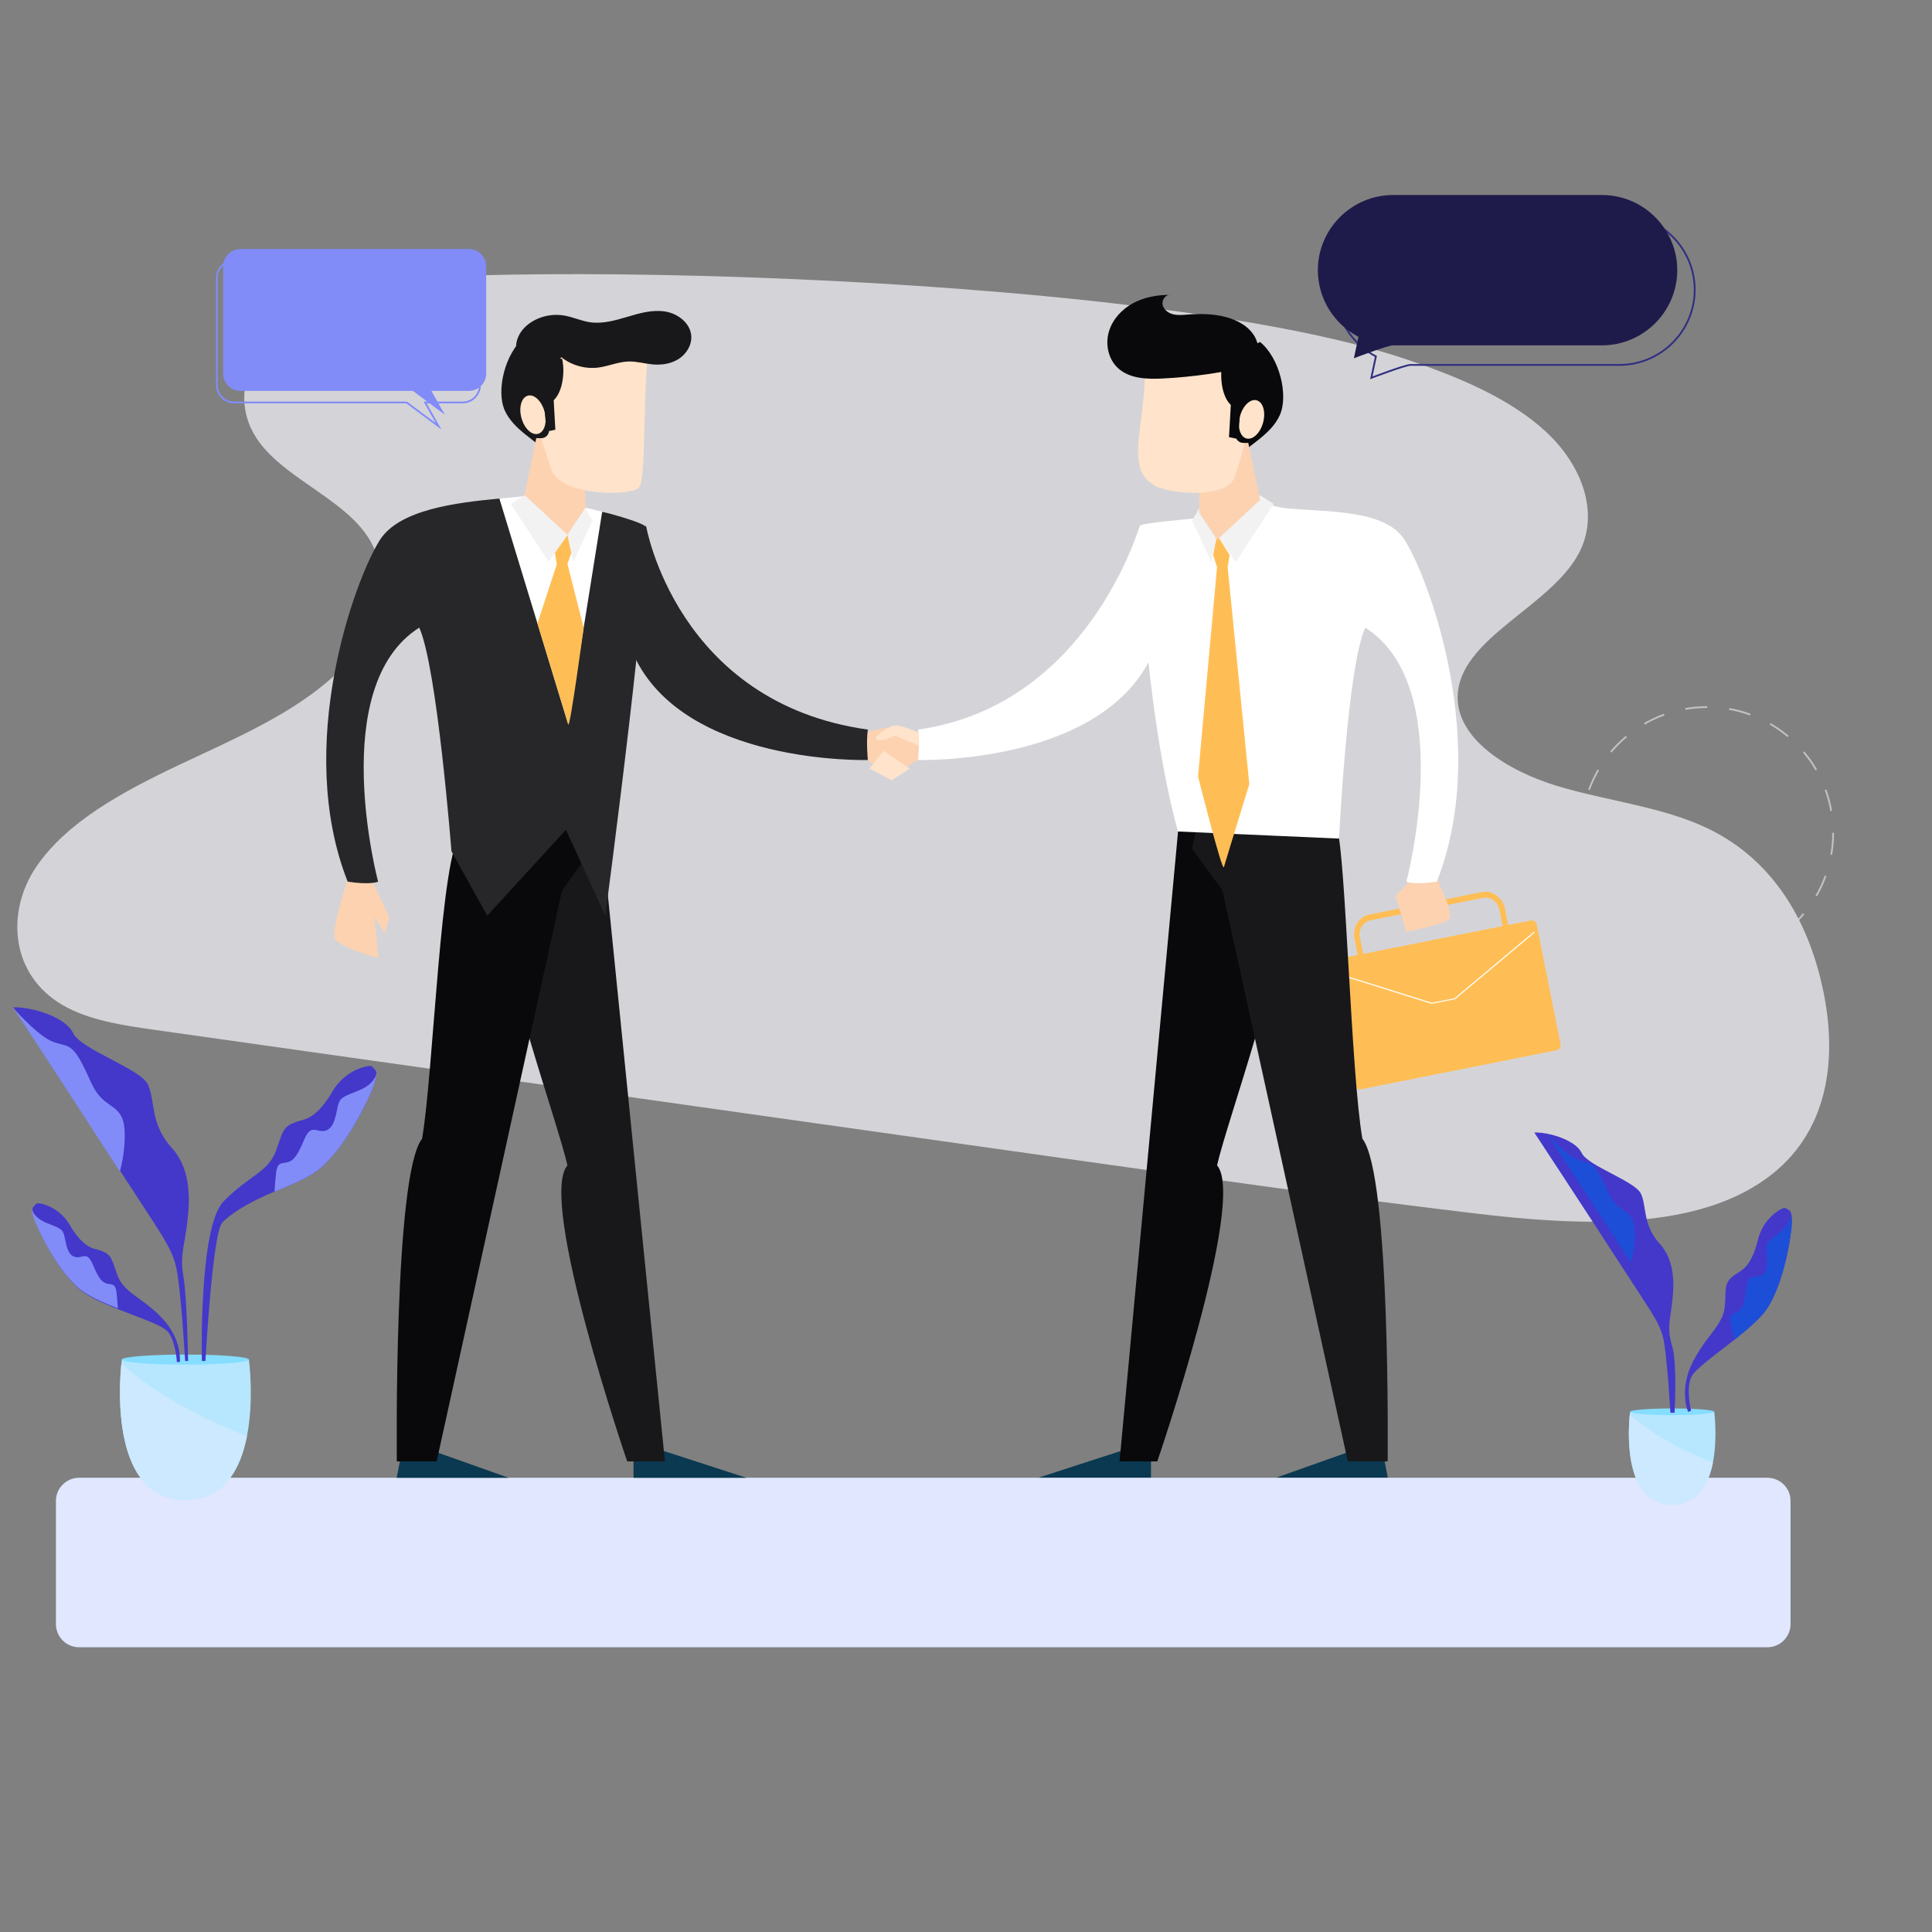 <?xml version="1.0" encoding="UTF-8" standalone="no" ?>
<!DOCTYPE svg PUBLIC "-//W3C//DTD SVG 1.1//EN" "http://www.w3.org/Graphics/SVG/1.1/DTD/svg11.dtd">
<svg xmlns="http://www.w3.org/2000/svg" xmlns:xlink="http://www.w3.org/1999/xlink" version="1.1" width="1080" height="1080" viewBox="-33.45 35.83 1080 1080" xml:space="preserve">
<rect x="-33.45" y="35.83" width="1080" height="1080" fill="#808080" stroke="none"/>
<desc>Created with Fabric.js 5.2.4</desc>
<defs>
</defs>
<g transform="matrix(1 0 0 1 540 540)" id="0dc6d7a2-7cfe-44f2-addd-a3ade64f1bc4"  >
<rect style="stroke: none; stroke-width: 1; stroke-dasharray: none; stroke-linecap: butt; stroke-dashoffset: 0; stroke-linejoin: miter; stroke-miterlimit: 4; fill: rgb(255,255,255); fill-rule: nonzero; opacity: 1; visibility: hidden;" vector-effect="non-scaling-stroke"  x="-540" y="-540" rx="0" ry="0" width="1080" height="1080" />
</g>
<g transform="matrix(1 0 0 1 540 540)" id="97b2ee28-00a0-43f1-9a9c-38f5f846faf9"  >
</g>
<g transform="matrix(1 0 0 1 920.94 501.42)"  >
<circle style="stroke: rgb(193,193,193); stroke-width: 1; stroke-dasharray: 12.278 12.278; stroke-linecap: butt; stroke-dashoffset: 0; stroke-linejoin: miter; stroke-miterlimit: 10; fill: none; fill-rule: nonzero; opacity: 1;" vector-effect="non-scaling-stroke"  cx="0" cy="0" r="70.35" />
</g>
<g transform="matrix(1 0 0 1 482.64 453.93)"  >
<path style="stroke: none; stroke-width: 1; stroke-dasharray: none; stroke-linecap: butt; stroke-dashoffset: 0; stroke-linejoin: miter; stroke-miterlimit: 4; fill: rgb(212,212,216); fill-rule: nonzero; opacity: 1;" vector-effect="non-scaling-stroke"  transform=" translate(-540, -473.38)" d="M 810.51 256.29 C 839.34 266.06 868 277.98 888.17 296.7 C 908.34 315.42 918.44 342.33 906.34 364.85 C 890.18 394.93 838.98 412.42 838.74 445.01 C 838.57 468.35 866.35 486.16 894.4 494.65 C 922.44 503.13 953.49 506.19 979 518.59 C 1017.49 537.3 1035.54 573.52 1042.93 608.27 C 1050.6 644.35 1047.49 685.43 1014.56 711.61 C 973.63 744.15 905.93 740.48 847.98 733.54 C 770.65 724.28 693.66 713.4 616.69 702.53 C 447.95 678.69 279.21 654.84 110.47 631 C 92.38 628.44 73.55 625.65 58.85 617.08 C 29.66 600.07 27.18 564.95 44.15 539.88 C 61.12 514.81 92.51 497.78 123.69 483.03 C 154.87 468.29 187.79 454.35 211.15 432.58 C 234.5 410.81 246.12 378.59 228.45 353.81 C 213.48 332.82 181.31 321.6 167.29 300.22 C 148.81 272.05 170.07 236.07 203.6 218.09 C 237.13 200.11 658.19 204.65 810.51 256.29 z" stroke-linecap="round" />
</g>
<g transform="matrix(1 0 0 1 774.83 589.57)"  >
<path style="stroke: none; stroke-width: 1; stroke-dasharray: none; stroke-linecap: butt; stroke-dashoffset: 0; stroke-linejoin: miter; stroke-miterlimit: 4; fill: rgb(255,190,85); fill-rule: nonzero; opacity: 1;" vector-effect="non-scaling-stroke"  transform=" translate(-829.36, -608.9)" d="M 876.9 569.68 L 864.15 572.22 L 862.32 563.05 C 861.08 556.81 855.3 552.69 849.45 553.85 L 786.6 566.39 C 780.75 567.56 776.99 573.58 778.24 579.82 L 780.07 588.99 L 767.32 591.53 C 765.87 591.82 764.94 593.32 765.24 594.86 L 778.59 661.81 C 778.9 663.35 780.34 664.38 781.79 664.09 L 891.39 642.23 C 892.84 641.94 893.77 640.44 893.47 638.9 L 880.12 571.95 C 879.79 570.42 878.35 569.39 876.9 569.68 z M 861.11 572.83 L 783.09 588.39 L 781.26 579.22 C 780.37 574.76 783.05 570.46 787.23 569.63 L 850.08 557.09 C 854.26 556.26 858.39 559.2 859.28 563.66 L 861.11 572.83 z" stroke-linecap="round" />
</g>
<g transform="matrix(1 0 0 1 767.98 576.83)"  >
<path style="stroke: none; stroke-width: 1; stroke-dasharray: none; stroke-linecap: butt; stroke-dashoffset: 0; stroke-linejoin: miter; stroke-miterlimit: 4; fill: rgb(255,255,255); fill-rule: nonzero; opacity: 1;" vector-effect="non-scaling-stroke"  transform=" translate(-823.12, -596.16)" d="M 835.12 613.71 L 822.03 616.32 L 766.52 598.93 L 766.89 598.4 L 822.17 615.72 L 834.76 613.21 L 879.17 576 L 879.71 576.35 z" stroke-linecap="round" />
</g>
<g transform="matrix(1 0 0 1 614.06 499.61)"  >
<path style="stroke: none; stroke-width: 1; stroke-dasharray: none; stroke-linecap: butt; stroke-dashoffset: 0; stroke-linejoin: miter; stroke-miterlimit: 4; fill: rgb(252,210,177); fill-rule: nonzero; opacity: 1;" vector-effect="non-scaling-stroke"  transform=" translate(-669.2, -518.94)" d="M 535.07 464.76 C 535.07 464.76 523.02 460.79 520.65 462.18 C 518.28 463.57 506.04 480.03 506.04 480.03 L 522.43 487.85 L 540.99 475.81 L 535.07 464.76 z M 824.31 544.99 C 824.31 544.99 834.13 564.89 832.07 568.44 C 830 572 807.77 576 807.77 576 L 801.82 556.04 L 812.43 544.98 L 824.31 544.98 z" stroke-linecap="round" />
</g>
<g transform="matrix(1 0 0 1 644.61 853.51)"  >
<path style="stroke: none; stroke-width: 1; stroke-dasharray: none; stroke-linecap: butt; stroke-dashoffset: 0; stroke-linejoin: miter; stroke-miterlimit: 4; fill: rgb(10,57,81); fill-rule: nonzero; opacity: 1;" vector-effect="non-scaling-stroke"  transform=" translate(-699.74, -872.83)" d="M 653.83 864.43 L 602.02 881.24 L 665.09 881.24 L 665.09 864.43 z M 782.24 864.43 L 734.92 881.24 L 797.46 881.24 L 794.25 864.43 z" stroke-linecap="round" />
</g>
<g transform="matrix(1 0 0 1 636.09 674.02)"  >
<path style="stroke: none; stroke-width: 1; stroke-dasharray: none; stroke-linecap: butt; stroke-dashoffset: 0; stroke-linejoin: miter; stroke-miterlimit: 4; fill: rgb(9,9,11); fill-rule: nonzero; opacity: 1;" vector-effect="non-scaling-stroke"  transform=" translate(-691.22, -693.35)" d="M 680.22 519.97 L 647.52 872.09 L 668.61 872.09 C 668.61 872.09 718.75 725.93 702.02 706.59 C 707.4 682.64 741.65 587.76 733.74 577.63 C 725.83 567.5 711.33 514.61 711.33 514.61 L 680.22 519.97 z" stroke-linecap="round" />
</g>
<g transform="matrix(1 0 0 1 687.6 672.4)"  >
<path style="stroke: none; stroke-width: 1; stroke-dasharray: none; stroke-linecap: butt; stroke-dashoffset: 0; stroke-linejoin: miter; stroke-miterlimit: 4; fill: rgb(24,24,27); fill-rule: nonzero; opacity: 1;" vector-effect="non-scaling-stroke"  transform=" translate(-742.74, -691.73)" d="M 688.02 529.46 L 705.02 552.87 L 775.12 872.09 L 797.39 872.09 C 797.39 872.09 799.24 711.95 783.28 691.73 C 776.9 655.55 773.88 532.48 769.17 518.99 C 747.89 517.93 692.02 511.37 692.02 511.37 L 688.02 529.46 z" stroke-linecap="round" />
</g>
<g transform="matrix(1 0 0 1 630.74 422.62)"  >
<path style="stroke: none; stroke-width: 1; stroke-dasharray: none; stroke-linecap: butt; stroke-dashoffset: 0; stroke-linejoin: miter; stroke-miterlimit: 4; fill: rgb(255,255,255); fill-rule: nonzero; opacity: 1;" vector-effect="non-scaling-stroke"  transform=" translate(-685.87, -441.95)" d="M 806.87 357 C 796.01 339.94 764.54 341.51 740.5 339.25 C 733.54 338.6 727.73 335.67 722.79 335 L 690.06 344.86 C 688.18 345.26 661.88 347.19 658.87 349 C 658.51 349.42 630.02 449.66 534.87 463 C 535.87 470 534.87 480 534.87 480 C 534.87 480 632.86 482.84 663.66 425.44 C 670.42 488.31 680.22 519.97 680.22 519.97 L 770.22 523.93 C 770.22 523.93 774.86 428.01 784.86 406.01 C 836.86 439.01 807.86 548.01 807.86 548.01 C 807.86 548.01 811.86 550.01 824.86 548.01 C 854.87 472 820.87 379 806.87 357 z" stroke-linecap="round" />
</g>
<g transform="matrix(1 0 0 1 655.75 331.28)"  >
<path style="stroke: none; stroke-width: 1; stroke-dasharray: none; stroke-linecap: butt; stroke-dashoffset: 0; stroke-linejoin: miter; stroke-miterlimit: 4; fill: rgb(242,242,242); fill-rule: nonzero; opacity: 1;" vector-effect="non-scaling-stroke"  transform=" translate(-710.88, -350.61)" d="M 702.02 354.25 L 712.5 369.21 L 733.74 336.88 L 726.02 332 z M 702.02 354.25 L 698.76 369.21 L 688.02 346.23 L 692.02 339.25 z" stroke-linecap="round" />
</g>
<g transform="matrix(1 0 0 1 650.6 427.79)"  >
<path style="stroke: none; stroke-width: 1; stroke-dasharray: none; stroke-linecap: butt; stroke-dashoffset: 0; stroke-linejoin: miter; stroke-miterlimit: 4; fill: rgb(255,190,85); fill-rule: nonzero; opacity: 1;" vector-effect="non-scaling-stroke"  transform=" translate(-705.74, -447.12)" d="M 699.83 365.39 L 702.02 372.16 L 691.41 489.21 C 691.41 489.21 704.96 543.15 705.87 539.85 C 706.78 536.55 720.06 493.58 720.06 493.58 L 707.97 372.33 L 709.03 365.32 L 702.03 354.24 L 699.83 365.39 z" stroke-linecap="round" />
</g>
<g transform="matrix(1 0 0 1 659.4 258.99)"  >
<path style="stroke: none; stroke-width: 1; stroke-dasharray: none; stroke-linecap: butt; stroke-dashoffset: 0; stroke-linejoin: miter; stroke-miterlimit: 4; fill: rgb(9,9,11); fill-rule: nonzero; opacity: 1;" vector-effect="non-scaling-stroke"  transform=" translate(-714.53, -278.32)" d="M 726.06 246.32 C 737.06 255.32 742.06 276.32 737.06 287.32 C 732.06 298.32 719.06 304.32 714.06 310.32 C 704.06 298.32 690.06 290.32 690.06 290.32 L 697.06 260.32 L 711.06 253.32 L 726.06 246.32 z" stroke-linecap="round" />
</g>
<g transform="matrix(1 0 0 1 653.93 303.42)"  >
<path style="stroke: none; stroke-width: 1; stroke-dasharray: none; stroke-linecap: butt; stroke-dashoffset: 0; stroke-linejoin: miter; stroke-miterlimit: 4; fill: rgb(252,210,177); fill-rule: nonzero; opacity: 1;" vector-effect="non-scaling-stroke"  transform=" translate(-709.06, -322.75)" d="M 692.06 315.9 L 692.06 341.9 L 702.06 356.9 L 726.06 334.65 L 716.56 288.6 z" stroke-linecap="round" />
</g>
<g transform="matrix(1 0 0 1 635.21 270.77)"  >
<path style="stroke: none; stroke-width: 1; stroke-dasharray: none; stroke-linecap: butt; stroke-dashoffset: 0; stroke-linejoin: miter; stroke-miterlimit: 4; fill: rgb(255,227,202); fill-rule: nonzero; opacity: 1;" vector-effect="non-scaling-stroke"  transform=" translate(-690.35, -290.1)" d="M 661.35 254.99 C 664.15 286.1 649.27 316.23 666.02 325.71 C 669.76 330.42 707.4 335.61 712.07 321.47 C 716.74 307.33 728.64 267.25 719.29 254.99 C 709.95 242.73 661.35 254.99 661.35 254.99 z" stroke-linecap="round" />
</g>
<g transform="matrix(1 0 0 1 660.07 261.22)"  >
<path style="stroke: none; stroke-width: 1; stroke-dasharray: none; stroke-linecap: butt; stroke-dashoffset: 0; stroke-linejoin: miter; stroke-miterlimit: 4; fill: rgb(9,9,11); fill-rule: nonzero; opacity: 1;" vector-effect="non-scaling-stroke"  transform=" translate(-715.2, -280.54)" d="M 705.06 258.32 C 703.06 266.32 705.06 281.32 713.06 283.32 C 713.06 287.14 712.65 293.81 712.36 298.14 C 712.282 299.286 712.667 300.416 713.428 301.276 C 714.189 302.137 715.263 302.657 716.41 302.72 C 718.29 302.82 720.06 302.8 720.06 302.32 C 720.06 301.32 726.06 258.32 726.06 258.32 L 705.06 258.32 z" stroke-linecap="round" />
</g>
<g transform="matrix(0.26 -0.97 0.97 0.26 666.17 270.27)"  >
<ellipse style="stroke: none; stroke-width: 1; stroke-dasharray: none; stroke-linecap: butt; stroke-dashoffset: 0; stroke-linejoin: miter; stroke-miterlimit: 4; fill: rgb(255,227,202); fill-rule: nonzero; opacity: 1;" vector-effect="non-scaling-stroke"  cx="0" cy="0" rx="11" ry="6.67" />
</g>
<g transform="matrix(1 0 0 1 627.71 240.93)"  >
<path style="stroke: none; stroke-width: 1; stroke-dasharray: none; stroke-linecap: butt; stroke-dashoffset: 0; stroke-linejoin: miter; stroke-miterlimit: 4; fill: rgb(9,9,11); fill-rule: nonzero; opacity: 1;" vector-effect="non-scaling-stroke"  transform=" translate(-687.19, -261.03)" d="M 714.06 282.32 L 713.06 300.32 L 718.06 301.32 L 720.06 276.32 z M 726.42 260.22 C 709.832 264.228 692.904 266.672 675.86 267.52 C 667.07 267.96 657.3 267.62 650.88 261.6 C 645.59 256.64 643.86 248.52 645.84 241.54 C 647.82 234.56 653.12 228.8 659.51 225.37 C 665.9 221.94 673.28 220.68 680.53 220.78 C 677.78 220.31 675.39 223.49 675.93 226.23 C 676.47 228.97 679.06 230.92 681.77 231.61 C 684.48 232.3 687.32 231.98 690.11 231.76 C 697.1 231.22 704.2 231.35 710.99 233.08 C 717.78 234.8 724.54 238.48 727.76 244.71 C 730.98 250.94 729.25 259.93 722.9 262.89" stroke-linecap="round" />
</g>
<g transform="matrix(1 0 0 1 482.65 909.29)"  >
<path style="stroke: none; stroke-width: 1; stroke-dasharray: none; stroke-linecap: butt; stroke-dashoffset: 0; stroke-linejoin: miter; stroke-miterlimit: 4; fill: rgb(224,231,255); fill-rule: nonzero; opacity: 1;" vector-effect="non-scaling-stroke"  transform=" translate(-540, -928.62)" d="M 68.12 881.24 L 1011.87 881.24 C 1019.03 881.24 1024.83 887.04 1024.83 894.2 L 1024.83 963.03 C 1024.83 970.19 1019.03 975.99 1011.87 975.99 L 68.12 975.99 C 60.96 975.99 55.16 970.19 55.16 963.03 L 55.16 894.2 C 55.16 887.04 60.96 881.24 68.12 881.24 z" stroke-linecap="round" />
</g>
<g transform="matrix(1 0 0 1 316.57 506.94)"  >
<path style="stroke: none; stroke-width: 1; stroke-dasharray: none; stroke-linecap: butt; stroke-dashoffset: 0; stroke-linejoin: miter; stroke-miterlimit: 4; fill: rgb(252,210,177); fill-rule: nonzero; opacity: 1;" vector-effect="non-scaling-stroke"  transform=" translate(-371.7, -526.27)" d="M 505.83 464.76 C 505.83 464.76 517.89 460.79 520.25 462.18 C 522.61 463.57 534.86 480.03 534.86 480.03 L 518.47 487.85 L 499.91 475.81 L 505.83 464.76 z M 216.59 544.99 C 216.59 544.99 206.77 574.29 208.83 579.53 C 210.9 584.77 233.13 590.66 233.13 590.66 L 231.06 567.83 L 236.75 576.91 L 239.34 567.83 L 228.48 545 L 216.59 545 z" stroke-linecap="round" />
</g>
<g transform="matrix(1 0 0 1 286.04 853.51)"  >
<path style="stroke: none; stroke-width: 1; stroke-dasharray: none; stroke-linecap: butt; stroke-dashoffset: 0; stroke-linejoin: miter; stroke-miterlimit: 4; fill: rgb(10,57,81); fill-rule: nonzero; opacity: 1;" vector-effect="non-scaling-stroke"  transform=" translate(-341.17, -872.83)" d="M 387.08 864.43 L 438.89 881.24 L 375.81 881.24 L 375.81 864.43 z M 258.67 864.43 L 305.99 881.24 L 243.45 881.24 L 246.66 864.43 z" stroke-linecap="round" />
</g>
<g transform="matrix(1 0 0 1 294.55 674.02)"  >
<path style="stroke: none; stroke-width: 1; stroke-dasharray: none; stroke-linecap: butt; stroke-dashoffset: 0; stroke-linejoin: miter; stroke-miterlimit: 4; fill: rgb(24,24,27); fill-rule: nonzero; opacity: 1;" vector-effect="non-scaling-stroke"  transform=" translate(-349.68, -693.35)" d="M 358.32 524.2 L 393.38 872.09 L 372.29 872.09 C 372.29 872.09 322.15 725.93 338.88 706.59 C 333.5 682.64 299.25 587.76 307.16 577.63 C 315.07 567.5 329.57 514.61 329.57 514.61 L 358.32 524.2 z" stroke-linecap="round" />
</g>
<g transform="matrix(1 0 0 1 243.03 672.4)"  >
<path style="stroke: none; stroke-width: 1; stroke-dasharray: none; stroke-linecap: butt; stroke-dashoffset: 0; stroke-linejoin: miter; stroke-miterlimit: 4; fill: rgb(9,9,11); fill-rule: nonzero; opacity: 1;" vector-effect="non-scaling-stroke"  transform=" translate(-298.17, -691.73)" d="M 352.89 529.46 L 335.89 552.87 L 265.79 872.09 L 243.52 872.09 C 243.52 872.09 241.67 711.95 257.63 691.73 C 264.01 655.55 267.99 529.46 279.7 520.95 C 300.98 519.89 348.89 511.37 348.89 511.37 L 352.89 529.46 z" stroke-linecap="round" />
</g>
<g transform="matrix(1 0 0 1 238.33 431.08)"  >
<path style="stroke: none; stroke-width: 1; stroke-dasharray: none; stroke-linecap: butt; stroke-dashoffset: 0; stroke-linejoin: miter; stroke-miterlimit: 4; fill: rgb(39,39,42); fill-rule: nonzero; opacity: 1;" vector-effect="non-scaling-stroke"  transform=" translate(-293.46, -450.4)" d="M 360.04 567 L 338.04 519 L 294.04 567 L 274.04 531 C 274.04 531 266.04 428 256.04 406 C 204.04 439 233.04 548 233.04 548 C 233.04 548 229.04 550 216.04 548 C 186.04 472 220.04 379 234.04 357 C 244.9 339.94 276.8 336.11 300.84 333.85 C 307.8 333.2 317.6 338.78 322.54 338.11 C 322.54 338.11 344.89 337.36 363.89 342.64 L 363.91 342.65 C 372.11 344.93 379.03 347.19 382.04 349 C 388.04 356 360.04 567 360.04 567 z" stroke-linecap="round" />
</g>
<g transform="matrix(1 0 0 1 384.81 395.19)"  >
<path style="stroke: none; stroke-width: 1; stroke-dasharray: none; stroke-linecap: butt; stroke-dashoffset: 0; stroke-linejoin: miter; stroke-miterlimit: 4; fill: rgb(39,39,42); fill-rule: nonzero; opacity: 1;" vector-effect="non-scaling-stroke"  transform=" translate(-439.17, -414.51)" d="M 382.04 349 C 382.04 349 399.04 448 506.04 463 C 505.04 470 506.04 480 506.04 480 C 506.04 480 403.04 483 375.04 421 C 366.04 362 382.04 349 382.04 349 z" stroke-linecap="round" />
</g>
<g transform="matrix(1 0 0 1 274.45 376.74)"  >
<path style="stroke: none; stroke-width: 1; stroke-dasharray: none; stroke-linecap: butt; stroke-dashoffset: 0; stroke-linejoin: miter; stroke-miterlimit: 4; fill: rgb(255,255,255); fill-rule: nonzero; opacity: 1;" vector-effect="non-scaling-stroke"  transform=" translate(-329.58, -396.06)" d="M 358.32 341.14 L 339.34 460.13 L 300.84 333.85 C 307.8 333.2 314.1 332.67 319.04 332 L 358.32 341.14 z" stroke-linecap="round" />
</g>
<g transform="matrix(1 0 0 1 271.28 256.34)"  >
<path style="stroke: none; stroke-width: 1; stroke-dasharray: none; stroke-linecap: butt; stroke-dashoffset: 0; stroke-linejoin: miter; stroke-miterlimit: 4; fill: rgb(24,24,27); fill-rule: nonzero; opacity: 1;" vector-effect="non-scaling-stroke"  transform=" translate(-326.41, -275.67)" d="M 314.88 243.67 C 303.88 252.67 298.88 273.67 303.88 284.67 C 308.88 295.67 321.88 301.67 326.88 307.67 C 336.88 295.67 350.88 287.67 350.88 287.67 L 343.88 257.67 L 329.88 250.67 L 314.88 243.67 z" stroke-linecap="round" />
</g>
<g transform="matrix(1 0 0 1 276.75 300.77)"  >
<path style="stroke: none; stroke-width: 1; stroke-dasharray: none; stroke-linecap: butt; stroke-dashoffset: 0; stroke-linejoin: miter; stroke-miterlimit: 4; fill: rgb(252,210,177); fill-rule: nonzero; opacity: 1;" vector-effect="non-scaling-stroke"  transform=" translate(-331.88, -320.1)" d="M 348.88 313.25 L 348.88 339.25 L 338.88 354.25 L 314.88 332 L 324.38 285.95 z" stroke-linecap="round" />
</g>
<g transform="matrix(1 0 0 1 295.91 269.45)"  >
<path style="stroke: none; stroke-width: 1; stroke-dasharray: none; stroke-linecap: butt; stroke-dashoffset: 0; stroke-linejoin: miter; stroke-miterlimit: 4; fill: rgb(255,227,202); fill-rule: nonzero; opacity: 1;" vector-effect="non-scaling-stroke"  transform=" translate(-351.04, -288.78)" d="M 383.88 252.67 C 380.88 285.67 382.88 322.67 378.88 327.67 C 374.88 332.67 334.88 332.67 329.88 317.67 C 324.88 302.67 311.88 265.67 321.88 252.67 C 331.88 239.67 383.88 252.67 383.88 252.67 z" stroke-linecap="round" />
</g>
<g transform="matrix(1 0 0 1 270.61 258.57)"  >
<path style="stroke: none; stroke-width: 1; stroke-dasharray: none; stroke-linecap: butt; stroke-dashoffset: 0; stroke-linejoin: miter; stroke-miterlimit: 4; fill: rgb(24,24,27); fill-rule: nonzero; opacity: 1;" vector-effect="non-scaling-stroke"  transform=" translate(-325.74, -277.89)" d="M 335.88 255.67 C 337.88 263.67 335.88 278.67 327.88 280.67 C 327.88 284.49 328.29 291.16 328.58 295.49 C 328.658 296.636 328.273 297.766 327.512 298.626 C 326.751 299.487 325.677 300.007 324.53 300.07 C 322.65 300.17 320.88 300.15 320.88 299.67 C 320.88 298.67 314.88 255.67 314.88 255.67 L 335.88 255.67 z" stroke-linecap="round" />
</g>
<g transform="matrix(0.97 -0.26 0.26 0.97 264.49 267.67)"  >
<ellipse style="stroke: none; stroke-width: 1; stroke-dasharray: none; stroke-linecap: butt; stroke-dashoffset: 0; stroke-linejoin: miter; stroke-miterlimit: 4; fill: rgb(255,227,202); fill-rule: nonzero; opacity: 1;" vector-effect="non-scaling-stroke"  cx="0" cy="0" rx="6.67" ry="11" />
</g>
<g transform="matrix(1 0 0 1 274.9 331.28)"  >
<path style="stroke: none; stroke-width: 1; stroke-dasharray: none; stroke-linecap: butt; stroke-dashoffset: 0; stroke-linejoin: miter; stroke-miterlimit: 4; fill: rgb(242,242,242); fill-rule: nonzero; opacity: 1;" vector-effect="non-scaling-stroke"  transform=" translate(-330.03, -350.61)" d="M 338.88 354.25 L 328.41 369.21 L 307.17 336.88 L 314.88 332 z M 338.88 354.25 L 342.14 369.21 L 352.89 346.23 L 348.88 339.25 z" stroke-linecap="round" />
</g>
<g transform="matrix(1 0 0 1 279.9 387.92)"  >
<path style="stroke: none; stroke-width: 1; stroke-dasharray: none; stroke-linecap: butt; stroke-dashoffset: 0; stroke-linejoin: miter; stroke-miterlimit: 4; fill: rgb(255,190,85); fill-rule: nonzero; opacity: 1;" vector-effect="non-scaling-stroke"  transform=" translate(-335.03, -407.25)" d="M 341.07 364.31 L 338.88 370.42 L 347.96 406.05 C 347.96 406.05 340.24 463.11 339.33 460.13 C 338.42 457.15 322.11 403.63 322.11 403.63 L 332.94 370.57 L 331.88 364.25 L 338.88 354.25 L 341.07 364.31 z" stroke-linecap="round" />
</g>
<g transform="matrix(1 0 0 1 304 243.35)"  >
<path style="stroke: none; stroke-width: 1; stroke-dasharray: none; stroke-linecap: butt; stroke-dashoffset: 0; stroke-linejoin: miter; stroke-miterlimit: 4; fill: rgb(24,24,27); fill-rule: nonzero; opacity: 1;" vector-effect="non-scaling-stroke"  transform=" translate(-354.89, -264.96)" d="M 326.88 279.67 L 327.88 297.67 L 322.88 298.67 L 320.88 273.67 z M 331.23 257.12 C 336.97 261.69 344.59 263.83 351.86 262.91 C 357.62 262.18 363.09 259.65 368.89 259.51 C 373.33 259.4 377.67 260.71 382.09 261.13 C 387.19 261.61 392.55 260.84 396.86 258.07 C 401.17 255.3 404.23 250.32 403.86 245.21 C 403.35 238.08 396.44 232.75 389.38 231.59 C 382.32 230.43 375.18 232.45 368.32 234.49 C 361.47 236.52 354.35 238.61 347.28 237.58 C 342.33 236.86 337.7 234.63 332.76 233.81 C 327.41 232.91 321.78 233.73 316.91 236.11 C 313.23 237.91 309.93 240.64 307.9 244.21 C 305.87 247.78 305.25 252.21 306.66 256.06 C 307.93 259.52 310.75 262.29 314.05 263.93 C 317.35 265.57 321.1 266.15 324.79 266.08 L 331.23 257.12 z" stroke-linecap="round" />
</g>
<g transform="matrix(1 0 0 1 466.52 456.74)"  >
<path style="stroke: none; stroke-width: 1; stroke-dasharray: none; stroke-linecap: butt; stroke-dashoffset: 0; stroke-linejoin: miter; stroke-miterlimit: 4; fill: rgb(255,227,202); fill-rule: nonzero; opacity: 1;" vector-effect="non-scaling-stroke"  transform=" translate(-521.65, -476.07)" d="M 507.8 484.79 C 509.73 482.09 515.53 474.86 515.53 474.86 L 530.21 484.79 L 520.17 491.36 L 507.8 484.79 z M 535.27 464.76 C 535.27 464.76 527.75 461.11 522.7 460.79 C 517.65 460.47 511 467.66 511 467.66 C 511 467.66 511.21 468.95 513.9 468.95 C 516.58 468.95 521.95 466.37 521.95 466.37 L 535.5 472.05 L 535.27 464.76 z" stroke-linecap="round" />
</g>
<g transform="matrix(1 0 0 1 813.45 201.41)"  >
<path style="stroke: rgb(49,46,129); stroke-width: 1; stroke-dasharray: none; stroke-linecap: butt; stroke-dashoffset: 0; stroke-linejoin: miter; stroke-miterlimit: 10; fill: none; fill-rule: nonzero; opacity: 1;" vector-effect="non-scaling-stroke"  transform=" translate(-868.59, -220.73)" d="M 926.99 175.1 L 810.18 175.1 C 787.05 175.1 768.13 194.01 768.13 217.12 C 768.13 233.27 777.37 247.35 790.82 254.38 L 788.27 266.37 C 788.27 266.37 807.14 259.14 810.18 259.14 L 926.99 259.14 C 950.12 259.14 969.04 240.23 969.04 217.12 C 969.04 194.01 950.12 175.1 926.99 175.1 z" stroke-linecap="round" />
</g>
<g transform="matrix(1 0 0 1 803.7 190.48)"  >
<path style="stroke: none; stroke-width: 1; stroke-dasharray: none; stroke-linecap: butt; stroke-dashoffset: 0; stroke-linejoin: miter; stroke-miterlimit: 4; fill: rgb(30,27,75); fill-rule: nonzero; opacity: 1;" vector-effect="non-scaling-stroke"  transform=" translate(-858.84, -209.81)" d="M 917.24 164.17 L 800.43 164.17 C 777.3 164.17 758.38 183.08 758.38 206.19 C 758.38 222.34 767.62 236.42 781.07 243.45 L 778.52 255.44 C 778.52 255.44 797.39 248.21 800.43 248.21 L 917.24 248.21 C 940.37 248.21 959.29 229.3 959.29 206.19 C 959.29 183.08 940.37 164.17 917.24 164.17 z" stroke-linecap="round" />
</g>
<g transform="matrix(1 0 0 1 164.81 221.34)"  >
<path style="stroke: none; stroke-width: 1; stroke-dasharray: none; stroke-linecap: butt; stroke-dashoffset: 0; stroke-linejoin: miter; stroke-miterlimit: 4; fill: rgb(129,140,248); fill-rule: nonzero; opacity: 1;" vector-effect="non-scaling-stroke"  transform=" translate(-219.94, -240.67)" d="M 283.79 194.34 L 156.08 194.34 C 150.77 194.34 146.42 198.69 146.42 204 L 146.42 264.01 C 146.42 269.32 150.77 273.67 156.08 273.67 L 252.48 273.67 L 270.37 287 L 262.84 273.67 L 283.8 273.67 C 289.11 273.67 293.46 269.32 293.46 264.01 L 293.46 204 C 293.46 198.69 289.11 194.34 283.79 194.34 z" stroke-linecap="round" />
</g>
<g transform="matrix(1 0 0 1 161.31 227.82)"  >
<path style="stroke: rgb(129,140,248); stroke-width: 1; stroke-dasharray: none; stroke-linecap: butt; stroke-dashoffset: 0; stroke-linejoin: miter; stroke-miterlimit: 10; fill: none; fill-rule: nonzero; opacity: 1;" vector-effect="non-scaling-stroke"  transform=" translate(-216.44, -246.89)" d="M 280.3 200.56 L 152.58 200.56 C 147.27 200.56 142.92 204.91 142.92 210.22 L 142.92 270.23 C 142.92 275.54 147.27 279.89 152.58 279.89 L 248.98 279.89 L 266.87 293.22 L 259.34 279.89 L 280.3 279.89 C 285.61 279.89 289.96 275.54 289.96 270.23 L 289.96 210.22 C 289.96 204.91 285.61 200.56 280.3 200.56 z" stroke-linecap="round" />
</g>
<g transform="matrix(1 0 0 1 70.18 835.07)"  >
<path style="stroke: none; stroke-width: 1; stroke-dasharray: none; stroke-linecap: butt; stroke-dashoffset: 0; stroke-linejoin: miter; stroke-miterlimit: 4; fill: rgb(182,231,255); fill-rule: nonzero; opacity: 1;" vector-effect="non-scaling-stroke"  transform=" translate(-125.31, -854.4)" d="M 125.31 893.62 C 146.99 893.62 156.14 876.31 159.74 857.94 C 163.81 837.22 160.82 815.17 160.82 815.17 L 89.8 815.17 C 89.8 815.17 89.69 816.01 89.53 817.51 C 88.21 830.55 83.93 893.62 125.31 893.62 z" stroke-linecap="round" />
</g>
<g transform="matrix(1 0 0 1 70.19 795.84)"  >
<path style="stroke: none; stroke-width: 1; stroke-dasharray: none; stroke-linecap: butt; stroke-dashoffset: 0; stroke-linejoin: miter; stroke-miterlimit: 4; fill: rgb(133,221,255); fill-rule: nonzero; opacity: 1;" vector-effect="non-scaling-stroke"  transform=" translate(-125.32, -815.17)" d="M 89.8 815.17 C 89.8 816.72 105.7 817.98 125.32 817.98 C 144.93 817.98 160.84 816.72 160.84 815.17 C 160.84 813.62 144.94 812.36 125.32 812.36 C 105.7 812.36 89.8 813.62 89.8 815.17 z" stroke-linecap="round" />
</g>
<g transform="matrix(1 0 0 1 23.06 697.78)"  >
<path style="stroke: none; stroke-width: 1; stroke-dasharray: none; stroke-linecap: butt; stroke-dashoffset: 0; stroke-linejoin: miter; stroke-miterlimit: 4; fill: rgb(67,56,202); fill-rule: nonzero; opacity: 1;" vector-effect="non-scaling-stroke"  transform=" translate(-78.19, -717.11)" d="M 29.14 618.26 C 29.14 618.26 66.6 675.25 89.07 710.03 C 111.54 744.81 117.43 752.03 120.1 763.27 C 122.78 774.51 125.18 815.97 125.18 815.97 L 126.84 815.97 C 126.84 815.97 126.26 780.77 124.24 768.93 C 122.28 757.48 124.38 753.37 125.99 741.33 C 127.6 729.29 129.74 710.03 117.56 696.65 C 105.39 683.27 108.6 670.16 104.32 661.34 C 100.04 652.51 66.86 641.81 62.58 632.71 C 58.3 623.61 39.58 617.99 29.14 618.26 z" stroke-linecap="round" />
</g>
<g transform="matrix(1 0 0 1 4.94 644.81)"  >
<path style="stroke: none; stroke-width: 1; stroke-dasharray: none; stroke-linecap: butt; stroke-dashoffset: 0; stroke-linejoin: miter; stroke-miterlimit: 4; fill: rgb(129,140,248); fill-rule: nonzero; opacity: 1;" vector-effect="non-scaling-stroke"  transform=" translate(-60.47, -664.14)" d="M 29.14 618.26 C 29.14 618.26 40.91 631.64 48.94 636.19 C 56.97 640.74 60.71 636.72 66.86 647.69 C 73.01 658.66 73.25 663.48 78.88 669.09 C 84.51 674.71 91.2 674.98 91.74 687.28 C 92.28 699.59 89.07 710.02 89.07 710.02 C 89.07 710.02 31.55 621.2 29.14 618.26 z" stroke-linecap="round" />
</g>
<g transform="matrix(1 0 0 1 25.94 752.82)"  >
<path style="stroke: none; stroke-width: 1; stroke-dasharray: none; stroke-linecap: butt; stroke-dashoffset: 0; stroke-linejoin: miter; stroke-miterlimit: 4; fill: rgb(67,56,202); fill-rule: nonzero; opacity: 1;" vector-effect="non-scaling-stroke"  transform=" translate(-81.07, -771.6)" d="M 122.22 815.97 L 120.54 815.97 C 120.54 815.97 120.04 804.58 115.51 799.05 C 112.59 795.48 100.19 791.43 87.94 786.57 C 81.19 783.9 74.49 780.98 69.43 777.76 C 55.18 768.71 41.6 739.55 40.44 734.35 C 40.03 732.54 39.85 731.44 39.86 730.69 L 39.86 730.67 C 39.89 729.27 40.58 729.06 41.78 727.65 C 42.36 726.97 44.09 727.2 46.21 727.85 C 52.35 729.72 57.54 733.93 60.75 739.49 C 63.72 744.63 68.47 751.06 74.29 752.62 C 84.35 755.3 83.51 756.97 87.22 767.2 C 90.92 777.43 100.27 779.1 112 791.16 C 123.73 803.23 122.22 815.97 122.22 815.97 z" stroke-linecap="round" />
</g>
<g transform="matrix(1 0 0 1 8.37 739.3)"  >
<path style="stroke: none; stroke-width: 1; stroke-dasharray: none; stroke-linecap: butt; stroke-dashoffset: 0; stroke-linejoin: miter; stroke-miterlimit: 4; fill: rgb(129,140,248); fill-rule: nonzero; opacity: 1;" vector-effect="non-scaling-stroke"  transform=" translate(-63.9, -758.63)" d="M 87.94 786.57 C 81.19 783.9 74.49 780.98 69.43 777.76 C 55.18 768.71 41.6 739.55 40.44 734.35 C 40.03 732.54 39.85 731.44 39.86 730.69 C 39.9 731.03 40.56 735.65 47.99 738.72 C 55.69 741.9 57.2 741.9 58.21 746.76 C 59.22 751.62 60.06 756.82 64.08 757.82 C 68.1 758.83 70.62 754.3 73.79 761.67 C 76.98 769.04 78.5 771.56 81.42 772.56 C 84.35 773.57 86.57 772.06 87.22 777.76 C 87.61 781.24 87.83 784.54 87.94 786.57 z" stroke-linecap="round" />
</g>
<g transform="matrix(1 0 0 1 128.14 714.18)"  >
<path style="stroke: none; stroke-width: 1; stroke-dasharray: none; stroke-linecap: butt; stroke-dashoffset: 0; stroke-linejoin: miter; stroke-miterlimit: 4; fill: rgb(67,56,202); fill-rule: nonzero; opacity: 1;" vector-effect="non-scaling-stroke"  transform=" translate(-183.28, -733.51)" d="M 134.54 815.97 L 136.53 815.97 C 136.53 815.97 140.42 745.42 145.77 738.87 C 149.22 734.64 160.62 727.07 175.14 721.31 C 183.13 718.14 191.08 714.69 197.07 710.88 C 213.95 700.16 230.03 665.62 231.41 659.46 C 231.9 657.32 232.11 656.02 232.1 655.12 L 232.1 655.1 C 232.06 653.44 231.24 653.19 229.83 651.53 C 229.15 650.72 227.09 651 224.58 651.77 C 217.3 653.99 211.16 658.97 207.36 665.56 C 203.84 671.65 198.21 679.27 191.32 681.11 C 179.41 684.29 180.4 686.27 176 698.38 C 171.62 710.49 160.54 712.47 146.65 726.76 C 132.75 741.05 134.54 815.97 134.54 815.97 z" stroke-linecap="round" />
</g>
<g transform="matrix(1 0 0 1 148.49 668.89)"  >
<path style="stroke: none; stroke-width: 1; stroke-dasharray: none; stroke-linecap: butt; stroke-dashoffset: 0; stroke-linejoin: miter; stroke-miterlimit: 4; fill: rgb(129,140,248); fill-rule: nonzero; opacity: 1;" vector-effect="non-scaling-stroke"  transform=" translate(-203.62, -688.21)" d="M 175.14 721.31 C 183.13 718.14 191.08 714.69 197.07 710.88 C 213.95 700.16 230.03 665.62 231.41 659.46 C 231.9 657.32 232.11 656.02 232.1 655.12 C 232.05 655.53 231.27 660.99 222.48 664.62 C 213.36 668.38 211.57 668.38 210.38 674.15 C 209.19 679.9 208.19 686.06 203.43 687.25 C 198.67 688.44 195.69 683.08 191.92 691.81 C 188.14 700.54 186.35 703.52 182.88 704.71 C 179.41 705.9 176.78 704.11 176.01 710.87 C 175.53 715 175.27 718.91 175.14 721.31 z" stroke-linecap="round" />
</g>
<g transform="matrix(1 0 0 1 69.11 836.24)"  >
<path style="stroke: none; stroke-width: 1; stroke-dasharray: none; stroke-linecap: butt; stroke-dashoffset: 0; stroke-linejoin: miter; stroke-miterlimit: 4; fill: rgb(204,233,255); fill-rule: nonzero; opacity: 1;" vector-effect="non-scaling-stroke"  transform=" translate(-124.24, -855.57)" d="M 125.31 893.62 C 146.99 893.62 156.14 876.31 159.74 857.94 C 138.49 849.88 111.73 836.97 89.53 817.51 C 88.21 830.55 83.93 893.62 125.31 893.62 z" stroke-linecap="round" />
</g>
<g transform="matrix(1 0 0 1 901.3 850.98)"  >
<path style="stroke: none; stroke-width: 1; stroke-dasharray: none; stroke-linecap: butt; stroke-dashoffset: 0; stroke-linejoin: miter; stroke-miterlimit: 4; fill: rgb(182,231,255); fill-rule: nonzero; opacity: 1;" vector-effect="non-scaling-stroke"  transform=" translate(-956.44, -870.31)" d="M 956.44 896.27 C 970.79 896.27 976.84 884.81 979.23 872.65 C 981.92 858.94 979.95 844.34 979.95 844.34 L 932.94 844.34 C 932.94 844.34 932.87 844.9 932.76 845.89 C 931.88 854.53 929.05 896.27 956.44 896.27 z" stroke-linecap="round" />
</g>
<g transform="matrix(1 0 0 1 901.31 825.02)"  >
<path style="stroke: none; stroke-width: 1; stroke-dasharray: none; stroke-linecap: butt; stroke-dashoffset: 0; stroke-linejoin: miter; stroke-miterlimit: 4; fill: rgb(133,221,255); fill-rule: nonzero; opacity: 1;" vector-effect="non-scaling-stroke"  transform=" translate(-956.44, -844.35)" d="M 932.93 844.35 C 932.93 845.38 943.45 846.21 956.44 846.21 C 969.42 846.21 979.95 845.38 979.95 844.35 C 979.95 843.32 969.43 842.49 956.44 842.49 C 943.46 842.49 932.93 843.32 932.93 844.35 z" stroke-linecap="round" />
</g>
<g transform="matrix(1 0 0 1 863.63 747.22)"  >
<path style="stroke: none; stroke-width: 1; stroke-dasharray: none; stroke-linecap: butt; stroke-dashoffset: 0; stroke-linejoin: miter; stroke-miterlimit: 4; fill: rgb(67,56,202); fill-rule: nonzero; opacity: 1;" vector-effect="non-scaling-stroke"  transform=" translate(-918.76, -766.55)" d="M 879.35 688.23 C 879.35 688.23 909.03 733.38 926.83 760.94 C 944.64 788.5 949.3 794.22 951.42 803.12 C 953.54 812.02 955.45 844.88 955.45 844.88 L 957.78 844.88 C 957.78 844.88 959.26 817.11 956.51 808 C 953.75 798.89 954.81 795.28 956.09 785.74 C 957.36 776.2 959.06 760.94 949.41 750.34 C 939.77 739.74 942.31 729.36 938.92 722.36 C 935.53 715.36 909.24 706.89 905.85 699.68 C 902.46 692.47 887.62 688.02 879.35 688.23 z" stroke-linecap="round" />
</g>
<g transform="matrix(1 0 0 1 855.53 705.25)"  >
<path style="stroke: none; stroke-width: 1; stroke-dasharray: none; stroke-linecap: butt; stroke-dashoffset: 0; stroke-linejoin: miter; stroke-miterlimit: 4; fill: rgb(29,78,216); fill-rule: nonzero; opacity: 1;" vector-effect="non-scaling-stroke"  transform=" translate(-910.67, -724.58)" d="M 885.84 688.23 C 885.84 688.23 895.17 698.83 901.53 702.43 C 907.89 706.03 910.86 702.85 915.73 711.54 C 920.61 720.23 920.79 724.05 925.26 728.5 C 929.72 732.95 935.02 733.16 935.45 742.91 C 935.87 752.66 933.33 760.93 933.33 760.93 C 933.33 760.93 887.75 690.56 885.84 688.23 z" stroke-linecap="round" />
</g>
<g transform="matrix(1 0 0 1 938.34 768.06)"  >
<path style="stroke: none; stroke-width: 1; stroke-dasharray: none; stroke-linecap: butt; stroke-dashoffset: 0; stroke-linejoin: miter; stroke-miterlimit: 4; fill: rgb(67,56,202); fill-rule: nonzero; opacity: 1;" vector-effect="non-scaling-stroke"  transform=" translate(-993.48, -787.38)" d="M 965.32 844.35 L 967.02 843.84 C 967.02 843.84 964.07 832.16 966.98 825.19 C 968.85 820.69 980.17 812.83 991.1 804.2 C 997.12 799.45 1003.02 794.46 1007.17 789.67 C 1018.85 776.19 1023.74 742.56 1023.35 736.94 C 1023.22 734.98 1023.07 733.82 1022.83 733.06 L 1022.82 733.04 C 1022.37 731.63 1021.6 731.63 1019.96 730.57 C 1019.17 730.05 1017.48 730.82 1015.54 732.12 C 1009.89 735.88 1005.92 741.71 1004.35 748.31 C 1002.9 754.42 1000.04 762.37 994.63 765.7 C 985.27 771.47 986.62 772.9 985.96 784.38 C 985.32 795.85 976.36 800.38 968.15 816.15 C 959.93 831.91 965.32 844.35 965.32 844.35 z" stroke-linecap="round" />
</g>
<g transform="matrix(1 0 0 1 951.02 749.29)"  >
<path style="stroke: none; stroke-width: 1; stroke-dasharray: none; stroke-linecap: butt; stroke-dashoffset: 0; stroke-linejoin: miter; stroke-miterlimit: 4; fill: rgb(29,78,216); fill-rule: nonzero; opacity: 1;" vector-effect="non-scaling-stroke"  transform=" translate(-1006.15, -768.62)" d="M 991.1 804.19 C 997.12 799.44 1003.02 794.45 1007.17 789.66 C 1018.85 776.18 1023.74 742.55 1023.35 736.93 C 1023.22 734.97 1023.07 733.81 1022.83 733.05 C 1022.89 733.41 1023.62 738.28 1017.04 743.64 C 1010.21 749.19 1008.68 749.65 1009.14 754.88 C 1009.6 760.1 1010.32 765.62 1006.55 767.86 C 1002.78 770.1 998.87 766.28 997.89 774.7 C 996.9 783.13 996.13 786.13 993.47 788.04 C 990.81 789.94 988.11 789.09 989.17 795.06 C 989.82 798.69 990.6 802.1 991.1 804.19 z" stroke-linecap="round" />
</g>
<g transform="matrix(1 0 0 1 900.59 851.75)"  >
<path style="stroke: none; stroke-width: 1; stroke-dasharray: none; stroke-linecap: butt; stroke-dashoffset: 0; stroke-linejoin: miter; stroke-miterlimit: 4; fill: rgb(204,233,255); fill-rule: nonzero; opacity: 1;" vector-effect="non-scaling-stroke"  transform=" translate(-955.73, -871.08)" d="M 956.44 896.27 C 970.79 896.27 976.84 884.81 979.23 872.65 C 965.17 867.32 947.45 858.77 932.76 845.89 C 931.88 854.53 929.05 896.27 956.44 896.27 z" stroke-linecap="round" />
</g>
<g transform="matrix(0 0 0 0 -57.35 10.75)"  >
<g style=""   >
</g>
</g>
<g transform="matrix(0 0 0 0 -57.35 10.75)"  >
<g style=""   >
</g>
</g>
<g transform="matrix(0 0 0 0 -57.35 10.75)"  >
<g style=""   >
</g>
</g>
<g transform="matrix(0 0 0 0 -57.35 10.75)"  >
<g style=""   >
</g>
</g>
<g transform="matrix(0 0 0 0 -57.35 10.75)"  >
<g style=""   >
</g>
</g>
<g transform="matrix(0 0 0 0 -57.35 10.75)"  >
<g style=""   >
</g>
</g>
<g transform="matrix(0 0 0 0 -57.35 10.75)"  >
<g style=""   >
</g>
</g>
<g transform="matrix(0 0 0 0 -57.35 10.75)"  >
<g style=""   >
</g>
</g>
<g transform="matrix(0 0 0 0 -57.35 10.75)"  >
<g style=""   >
</g>
</g>
<g transform="matrix(0 0 0 0 -57.35 10.75)"  >
<g style=""   >
</g>
</g>
<g transform="matrix(0 0 0 0 -57.35 10.75)"  >
<g style=""   >
</g>
</g>
<g transform="matrix(0 0 0 0 -57.35 10.75)"  >
<g style=""   >
</g>
</g>
<g transform="matrix(0 0 0 0 -57.35 10.75)"  >
<g style=""   >
</g>
</g>
<g transform="matrix(0 0 0 0 -57.35 10.75)"  >
<g style=""   >
</g>
</g>
<g transform="matrix(0 0 0 0 -57.35 10.75)"  >
<g style=""   >
</g>
</g>
<g transform="matrix(0 0 0 0 -57.35 10.75)"  >
<g style=""   >
</g>
</g>
<g transform="matrix(0 0 0 0 -57.35 10.75)"  >
<g style=""   >
</g>
</g>
<g transform="matrix(0 0 0 0 -57.35 10.75)"  >
<g style=""   >
</g>
</g>
<g transform="matrix(0 0 0 0 -57.35 10.75)"  >
<g style=""   >
</g>
</g>
<g transform="matrix(0 0 0 0 -57.35 10.75)"  >
<g style=""   >
</g>
</g>
<g transform="matrix(0 0 0 0 -57.35 10.75)"  >
<g style=""   >
</g>
</g>
<g transform="matrix(0 0 0 0 -57.35 10.75)"  >
<g style=""   >
</g>
</g>
<g transform="matrix(0 0 0 0 -57.35 10.75)"  >
<g style=""   >
</g>
</g>
<g transform="matrix(0 0 0 0 -57.35 10.75)"  >
<g style=""   >
</g>
</g>
<g transform="matrix(0 0 0 0 -57.35 10.75)"  >
<g style=""   >
</g>
</g>
<g transform="matrix(0 0 0 0 -57.35 10.75)"  >
<g style=""   >
</g>
</g>
<g transform="matrix(0 0 0 0 -57.35 10.75)"  >
<g style=""   >
</g>
</g>
<g transform="matrix(0 0 0 0 -57.35 10.75)"  >
<g style=""   >
</g>
</g>
<g transform="matrix(0 0 0 0 -57.35 10.75)"  >
<g style=""   >
</g>
</g>
<g transform="matrix(0 0 0 0 -57.35 10.75)"  >
<g style=""   >
</g>
</g>
<g transform="matrix(0 0 0 0 -57.35 10.75)"  >
<g style=""   >
</g>
</g>
<g transform="matrix(0 0 0 0 -57.35 10.75)"  >
<g style=""   >
</g>
</g>
<g transform="matrix(0 0 0 0 -57.35 10.75)"  >
<g style=""   >
</g>
</g>
<g transform="matrix(0 0 0 0 -57.35 10.75)"  >
<g style=""   >
</g>
</g>
<g transform="matrix(0 0 0 0 -57.35 10.75)"  >
<g style=""   >
</g>
</g>
<g transform="matrix(0 0 NaN NaN 0 0)"  >
<g style=""   >
</g>
</g>
<g transform="matrix(0 0 NaN NaN 0 0)"  >
<g style=""   >
</g>
</g>
<g transform="matrix(0 0 NaN NaN 0 0)"  >
<g style=""   >
</g>
</g>
<g transform="matrix(0 0 NaN NaN 0 0)"  >
<g style=""   >
</g>
</g>
<g transform="matrix(0 0 NaN NaN 0 0)"  >
<g style=""   >
</g>
</g>
<g transform="matrix(0 0 NaN NaN 0 0)"  >
<g style=""   >
</g>
</g>
<g transform="matrix(0 0 NaN NaN 0 0)"  >
<g style=""   >
</g>
</g>
<g transform="matrix(0 0 NaN NaN 0 0)"  >
<g style=""   >
</g>
</g>
<g transform="matrix(0 0 NaN NaN 0 0)"  >
<g style=""   >
</g>
</g>
<g transform="matrix(0 0 NaN NaN 0 0)"  >
<g style=""   >
</g>
</g>
<g transform="matrix(0 0 NaN NaN 0 0)"  >
<g style=""   >
</g>
</g>
<g transform="matrix(0 0 NaN NaN 0 0)"  >
<g style=""   >
</g>
</g>
</svg>